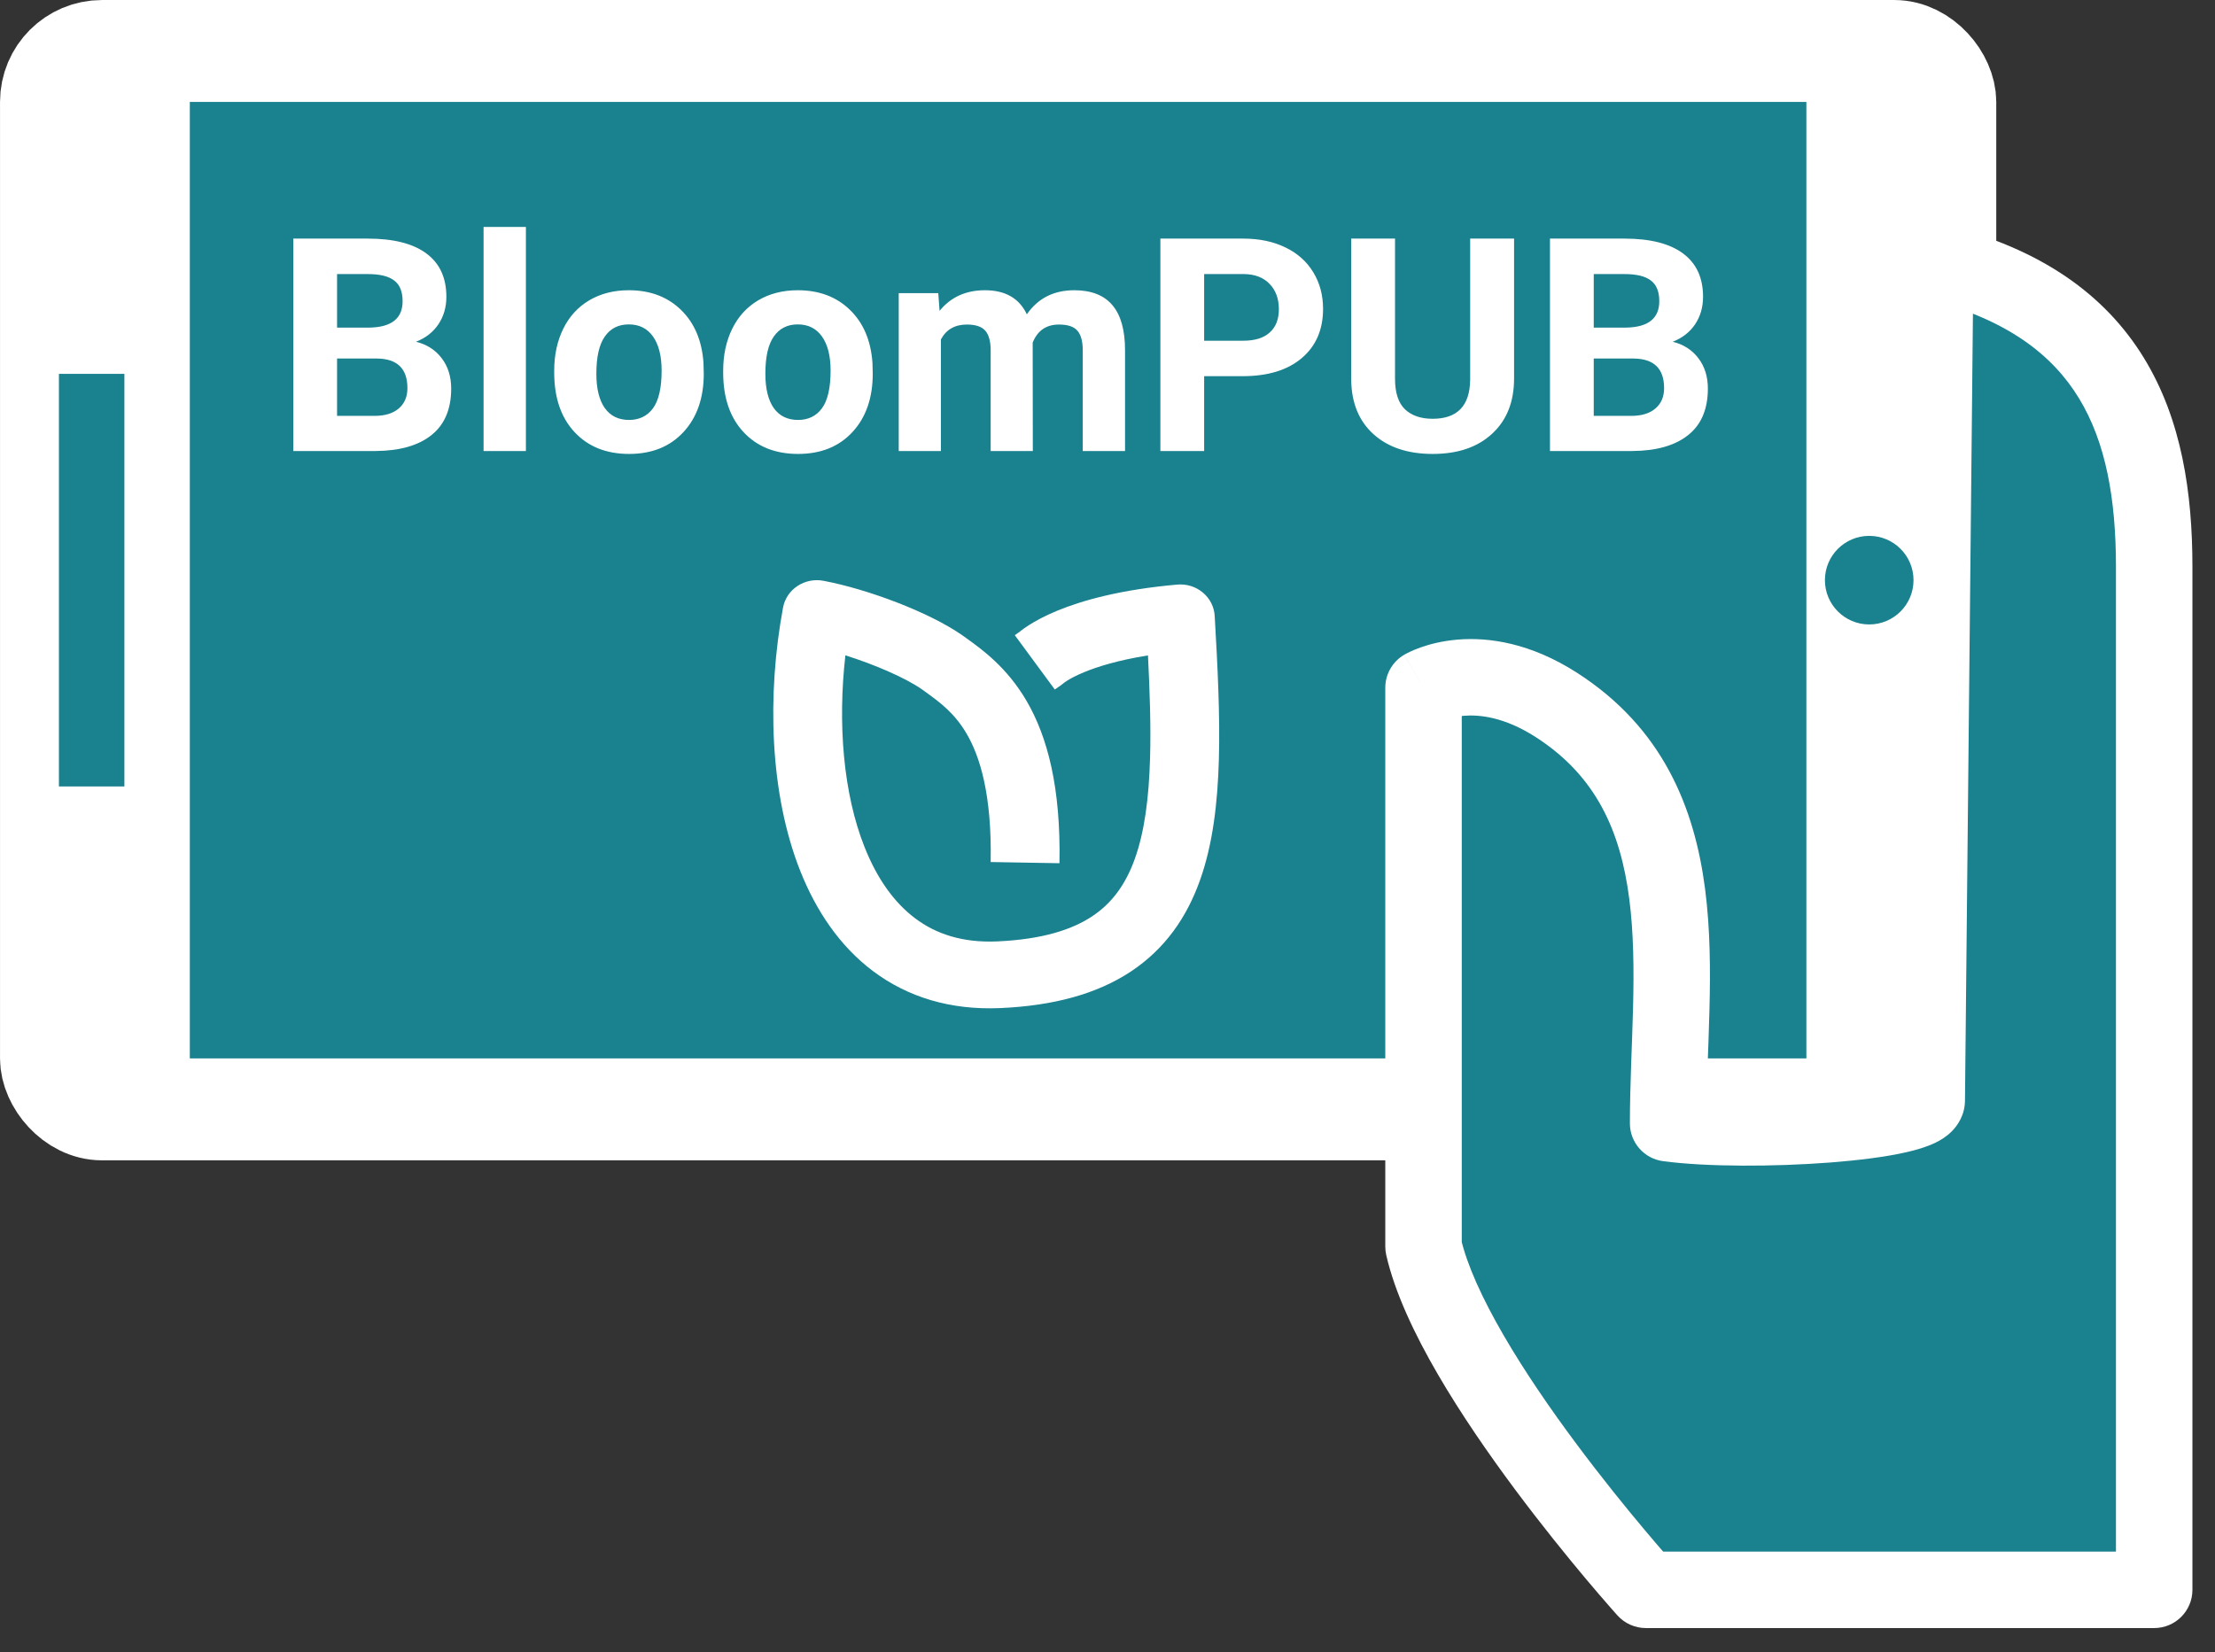 <svg width="63" height="47" viewBox="0 0 63 47" fill="none" xmlns="http://www.w3.org/2000/svg">
<rect x="0" y="0" width="63" height="47" fill="#333333" stroke="none"/>
<rect x="1.45" y="1.45" width="53.879" height="30.111" rx="1.45" fill="#1a818f" stroke="white" stroke-width="2.899"/>
<path d="M40.488 19.566V35.464C41.33 39.148 46.812 45.229 46.812 45.229H61.27V16.129C61.27 12.107 60.095 8.704 55.042 7.446L54.801 31.299C54.801 31.957 49.717 32.26 47.445 31.957C47.445 27.754 48.436 22.726 44.258 20.05C42.061 18.642 40.488 19.566 40.488 19.566Z" fill="#1a818f"/>
<path d="M40.488 19.566L39.938 18.628C39.605 18.823 39.401 19.18 39.401 19.566H40.488ZM40.488 35.464H39.401C39.401 35.545 39.41 35.627 39.428 35.706L40.488 35.464ZM46.812 45.229L46.004 45.957C46.21 46.186 46.504 46.317 46.812 46.317V45.229ZM61.27 45.229V46.317C61.871 46.317 62.358 45.83 62.358 45.229H61.27ZM55.042 7.446L55.305 6.391C54.982 6.31 54.64 6.382 54.377 6.586C54.114 6.789 53.959 7.102 53.955 7.435L55.042 7.446ZM54.801 31.299L53.714 31.288V31.299H54.801ZM47.445 31.957H46.358C46.358 32.502 46.761 32.962 47.301 33.034L47.445 31.957ZM44.258 20.05L43.672 20.965L44.258 20.05ZM39.401 19.566V35.464H41.576V19.566H39.401ZM39.428 35.706C39.675 36.786 40.24 37.969 40.891 39.09C41.552 40.227 42.342 41.368 43.094 42.378C43.848 43.39 44.573 44.282 45.109 44.921C45.378 45.241 45.6 45.498 45.756 45.676C45.834 45.765 45.895 45.835 45.937 45.882C45.958 45.906 45.975 45.924 45.986 45.937C45.992 45.943 45.996 45.948 45.999 45.951C46.001 45.953 46.002 45.955 46.003 45.956C46.003 45.956 46.003 45.956 46.004 45.957C46.004 45.957 46.004 45.957 46.004 45.957C46.004 45.957 46.004 45.957 46.812 45.229C47.619 44.501 47.62 44.501 47.62 44.501C47.62 44.501 47.62 44.501 47.62 44.501C47.619 44.501 47.619 44.501 47.619 44.501C47.619 44.5 47.618 44.5 47.617 44.498C47.615 44.496 47.611 44.492 47.606 44.487C47.597 44.476 47.582 44.46 47.563 44.438C47.525 44.395 47.467 44.33 47.394 44.245C47.246 44.077 47.033 43.83 46.775 43.522C46.257 42.906 45.56 42.048 44.838 41.079C44.114 40.108 43.376 39.038 42.772 37.998C42.159 36.943 41.722 35.984 41.548 35.221L39.428 35.706ZM46.812 46.317H61.27V44.142H46.812V46.317ZM62.358 45.229V16.129H60.183V45.229H62.358ZM53.955 7.435L53.714 31.288L55.889 31.309L56.13 7.457L53.955 7.435ZM44.845 19.134C43.54 18.298 42.359 18.122 41.46 18.196C41.02 18.233 40.662 18.327 40.404 18.419C40.276 18.465 40.171 18.51 40.093 18.547C40.054 18.566 40.021 18.582 39.995 18.596C39.983 18.603 39.971 18.609 39.962 18.614C39.957 18.617 39.952 18.62 39.948 18.622C39.947 18.623 39.945 18.624 39.943 18.625C39.942 18.626 39.941 18.626 39.94 18.627C39.94 18.627 39.939 18.627 39.939 18.627C39.938 18.628 39.938 18.628 40.488 19.566C41.039 20.503 41.038 20.504 41.038 20.504C41.037 20.504 41.037 20.504 41.036 20.505C41.036 20.505 41.035 20.505 41.034 20.506C41.033 20.507 41.032 20.507 41.03 20.508C41.028 20.509 41.026 20.511 41.024 20.512C41.021 20.514 41.018 20.515 41.017 20.515C41.016 20.516 41.019 20.515 41.027 20.511C41.044 20.503 41.079 20.487 41.132 20.468C41.239 20.43 41.411 20.382 41.639 20.363C42.076 20.328 42.78 20.394 43.672 20.965L44.845 19.134ZM48.532 31.957C48.532 30.919 48.593 29.883 48.621 28.727C48.65 27.607 48.645 26.434 48.497 25.291C48.196 22.972 47.29 20.7 44.845 19.134L43.672 20.965C45.405 22.075 46.092 23.655 46.34 25.57C46.466 26.544 46.475 27.584 46.448 28.672C46.421 29.725 46.358 30.893 46.358 31.957H48.532ZM62.358 16.129C62.358 14.033 62.056 11.942 60.978 10.183C59.877 8.384 58.053 7.075 55.305 6.391L54.78 8.501C57.085 9.075 58.375 10.096 59.124 11.319C59.898 12.581 60.183 14.203 60.183 16.129H62.358ZM53.714 31.299C53.714 30.961 53.883 30.742 53.97 30.654C54.051 30.572 54.115 30.545 54.098 30.553C54.069 30.567 53.959 30.61 53.731 30.661C53.294 30.76 52.647 30.846 51.892 30.904C50.376 31.021 48.62 31.016 47.589 30.879L47.301 33.034C48.542 33.2 50.465 33.195 52.059 33.072C52.858 33.01 53.625 32.915 54.212 32.782C54.497 32.717 54.801 32.63 55.059 32.504C55.186 32.441 55.361 32.34 55.518 32.181C55.68 32.017 55.889 31.718 55.889 31.299H53.714Z" fill="white"/>
<path d="M8.342 12.831V6.788H10.459C11.192 6.788 11.748 6.929 12.127 7.211C12.506 7.491 12.696 7.902 12.696 8.444C12.696 8.74 12.62 9.002 12.467 9.229C12.315 9.453 12.104 9.617 11.832 9.722C12.142 9.8 12.386 9.956 12.563 10.191C12.743 10.427 12.833 10.714 12.833 11.055C12.833 11.636 12.647 12.076 12.277 12.374C11.906 12.673 11.377 12.825 10.691 12.831H8.342ZM9.587 10.2V11.831H10.654C10.947 11.831 11.175 11.762 11.339 11.623C11.505 11.482 11.588 11.289 11.588 11.042C11.588 10.489 11.301 10.208 10.729 10.2H9.587ZM9.587 9.32H10.509C11.137 9.309 11.451 9.058 11.451 8.569C11.451 8.295 11.37 8.098 11.21 7.979C11.052 7.857 10.802 7.797 10.459 7.797H9.587V9.32ZM14.958 12.831H13.754V6.456H14.958V12.831ZM15.763 10.544C15.763 10.099 15.849 9.702 16.02 9.353C16.192 9.004 16.438 8.735 16.759 8.544C17.083 8.353 17.458 8.257 17.884 8.257C18.49 8.257 18.984 8.443 19.366 8.813C19.75 9.184 19.965 9.688 20.009 10.324L20.017 10.631C20.017 11.32 19.825 11.874 19.44 12.291C19.056 12.707 18.54 12.914 17.892 12.914C17.245 12.914 16.727 12.707 16.34 12.291C15.955 11.877 15.763 11.312 15.763 10.598V10.544ZM16.962 10.631C16.962 11.057 17.043 11.384 17.203 11.611C17.364 11.835 17.593 11.947 17.892 11.947C18.183 11.947 18.41 11.836 18.573 11.615C18.736 11.391 18.818 11.034 18.818 10.544C18.818 10.126 18.736 9.803 18.573 9.573C18.41 9.343 18.18 9.229 17.884 9.229C17.59 9.229 17.364 9.343 17.203 9.573C17.043 9.8 16.962 10.153 16.962 10.631ZM20.569 10.544C20.569 10.099 20.655 9.702 20.826 9.353C20.998 9.004 21.244 8.735 21.565 8.544C21.889 8.353 22.264 8.257 22.69 8.257C23.296 8.257 23.79 8.443 24.172 8.813C24.556 9.184 24.771 9.688 24.815 10.324L24.823 10.631C24.823 11.32 24.631 11.874 24.246 12.291C23.862 12.707 23.346 12.914 22.698 12.914C22.051 12.914 21.533 12.707 21.146 12.291C20.761 11.877 20.569 11.312 20.569 10.598V10.544ZM21.769 10.631C21.769 11.057 21.849 11.384 22.009 11.611C22.17 11.835 22.399 11.947 22.698 11.947C22.989 11.947 23.216 11.836 23.379 11.615C23.542 11.391 23.624 11.034 23.624 10.544C23.624 10.126 23.542 9.803 23.379 9.573C23.216 9.343 22.986 9.229 22.69 9.229C22.397 9.229 22.17 9.343 22.009 9.573C21.849 9.8 21.769 10.153 21.769 10.631ZM26.687 8.34L26.724 8.843C27.042 8.452 27.473 8.257 28.015 8.257C28.593 8.257 28.99 8.486 29.206 8.942C29.521 8.486 29.971 8.257 30.555 8.257C31.042 8.257 31.404 8.4 31.642 8.685C31.88 8.967 31.999 9.393 31.999 9.963V12.831H30.796V9.967C30.796 9.713 30.746 9.527 30.646 9.411C30.547 9.292 30.371 9.233 30.119 9.233C29.759 9.233 29.51 9.404 29.372 9.747L29.376 12.831H28.177V9.971C28.177 9.711 28.126 9.523 28.023 9.407C27.921 9.291 27.747 9.233 27.5 9.233C27.16 9.233 26.914 9.374 26.762 9.656V12.831H25.562V8.34H26.687ZM34.249 10.702V12.831H33.004V6.788H35.361C35.815 6.788 36.213 6.871 36.556 7.037C36.902 7.203 37.168 7.44 37.353 7.747C37.539 8.051 37.631 8.398 37.631 8.789C37.631 9.381 37.428 9.848 37.021 10.191C36.617 10.532 36.057 10.702 35.34 10.702H34.249ZM34.249 9.693H35.361C35.69 9.693 35.941 9.616 36.112 9.461C36.287 9.306 36.374 9.085 36.374 8.797C36.374 8.501 36.287 8.261 36.112 8.079C35.938 7.896 35.697 7.802 35.39 7.797H34.249V9.693ZM43.064 6.788V10.768C43.064 11.43 42.857 11.953 42.442 12.337C42.029 12.722 41.465 12.914 40.748 12.914C40.043 12.914 39.482 12.727 39.067 12.354C38.652 11.98 38.441 11.467 38.432 10.814V6.788H39.678V10.777C39.678 11.172 39.772 11.461 39.96 11.644C40.151 11.824 40.413 11.914 40.748 11.914C41.448 11.914 41.804 11.546 41.815 10.81V6.788H43.064ZM44.085 12.831V6.788H46.202C46.935 6.788 47.491 6.929 47.87 7.211C48.249 7.491 48.439 7.902 48.439 8.444C48.439 8.74 48.363 9.002 48.211 9.229C48.059 9.453 47.847 9.617 47.576 9.722C47.886 9.8 48.129 9.956 48.306 10.191C48.486 10.427 48.576 10.714 48.576 11.055C48.576 11.636 48.391 12.076 48.02 12.374C47.649 12.673 47.12 12.825 46.434 12.831H44.085ZM45.33 10.2V11.831H46.397C46.69 11.831 46.919 11.762 47.082 11.623C47.248 11.482 47.331 11.289 47.331 11.042C47.331 10.489 47.044 10.208 46.472 10.2H45.33ZM45.33 9.32H46.252C46.88 9.309 47.194 9.058 47.194 8.569C47.194 8.295 47.114 8.098 46.953 7.979C46.795 7.857 46.545 7.797 46.202 7.797H45.33V9.32Z" fill="white"/>
<path fill-rule="evenodd" clip-rule="evenodd" d="M22.682 16.671C22.898 16.527 23.165 16.474 23.422 16.523C24.673 16.76 26.421 17.411 27.368 18.072C27.374 18.075 27.379 18.079 27.384 18.083C27.417 18.107 27.451 18.131 27.487 18.157C27.934 18.478 28.639 18.985 29.195 19.935C29.793 20.957 30.174 22.4 30.134 24.558L28.177 24.524C28.213 22.591 27.867 21.513 27.493 20.873C27.145 20.28 26.736 19.983 26.302 19.669C26.274 19.649 26.247 19.629 26.219 19.609C25.75 19.284 24.884 18.908 24.045 18.644C23.824 20.583 23.983 22.572 24.59 24.099C24.943 24.989 25.429 25.676 26.031 26.127C26.617 26.567 27.37 26.826 28.364 26.782C29.638 26.725 30.484 26.452 31.061 26.07C31.625 25.697 32.016 25.165 32.28 24.425C32.55 23.667 32.679 22.714 32.711 21.55C32.736 20.668 32.704 19.699 32.651 18.646C31.793 18.783 31.208 18.969 30.835 19.123C30.582 19.227 30.424 19.318 30.34 19.372C30.299 19.398 30.276 19.416 30.268 19.422C30.239 19.448 30.208 19.472 30.177 19.494L30.001 19.616L28.863 18.07L28.998 17.976C29.011 17.966 29.024 17.955 29.039 17.943C29.095 17.9 29.167 17.847 29.26 17.788C29.446 17.669 29.709 17.524 30.068 17.375C30.786 17.079 31.879 16.772 33.484 16.631C33.748 16.607 34.011 16.689 34.212 16.858C34.413 17.026 34.535 17.266 34.549 17.523C34.633 18.971 34.703 20.352 34.668 21.602C34.633 22.847 34.495 24.023 34.129 25.047C33.757 26.09 33.142 26.992 32.163 27.64C31.197 28.279 29.964 28.612 28.454 28.679C27.024 28.743 25.809 28.361 24.834 27.63C23.875 26.911 23.207 25.898 22.763 24.782C21.883 22.565 21.814 19.755 22.271 17.287C22.317 17.036 22.465 16.814 22.682 16.671Z" fill="white"/>
<rect x="1.676" y="1.959" width="3.723" height="29.093" fill="white"/>
<rect x="51.378" y="1.959" width="3.723" height="29.093" fill="white"/>
<rect x="1.676" y="10.636" width="1.862" height="11.738" fill="#1a818f"/>
<circle cx="53.165" cy="16.505" r="1.26" fill="#1a818f"/>
</svg>

